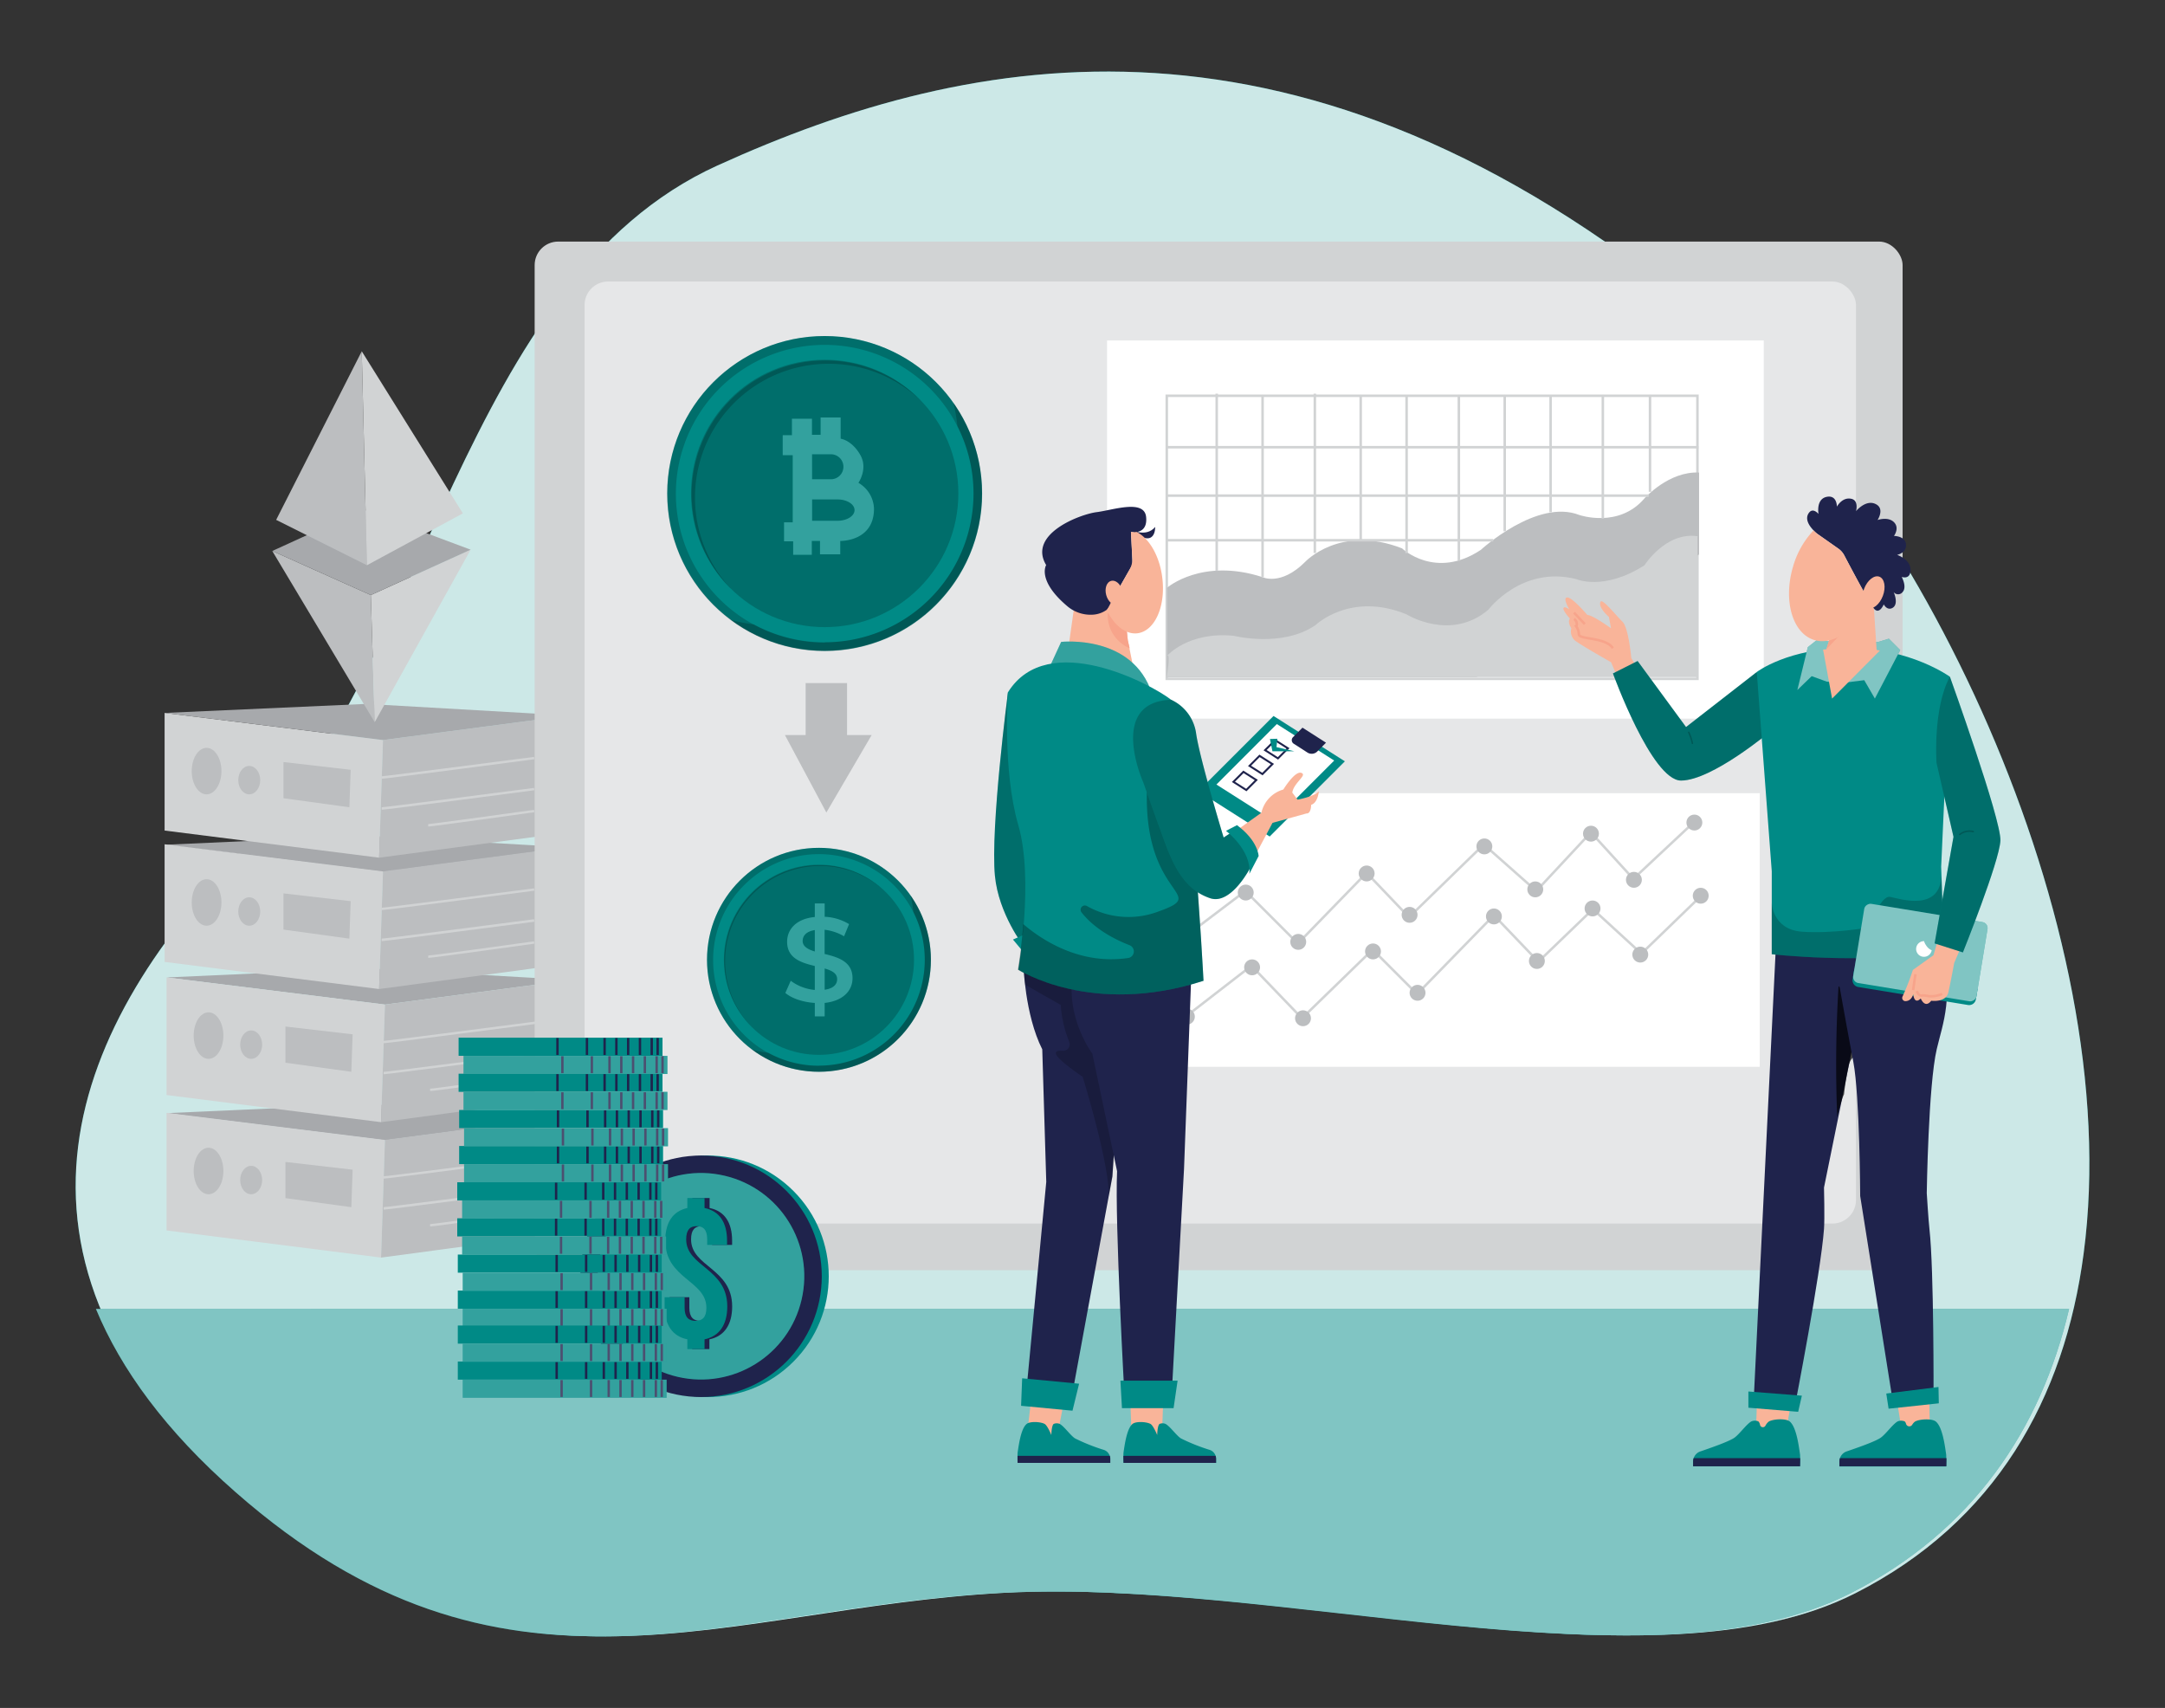  <!DOCTYPE svg PUBLIC "-//W3C//DTD SVG 1.1//EN" "http://www.w3.org/Graphics/SVG/1.1/DTD/svg11.dtd">
<svg id="f4b56c6e-2273-4b8b-8e2b-711316e198d9" data-name="Layer 1" xmlns="http://www.w3.org/2000/svg" xmlns:xlink="http://www.w3.org/1999/xlink" width="865.76" height="682.89" viewBox="0 0 865.76 682.89">
<rect x="0" y="0" width="865.76" height="682.89" fill="#333333" stroke="none"/>
<defs>
<clipPath id="aa405b0b-98b9-43c9-aaf0-0d6ccf7eacbf">
<polygon id="b7cbf6c3-5164-4d5d-9768-c5e688a5e0a3" data-name="SVGID" points="730.48 272.53 724.47 270.35 718.74 275.89 722.93 258.74 728 254.76 730.58 256.39 742.1 255.96 751.06 256.68 755.33 255.37 759.88 259.92 749.74 279.3 745.49 271.96 736.11 273.13 730.48 272.53" fill="none"/>
</clipPath>
<clipPath id="af7b96c0-cae8-46e5-92bf-6561eb7e9637">
<rect id="a6984d32-ff81-4325-9cac-db3020ebd146" data-name="SVGID" x="751.88" y="355.89" width="32.09" height="49.95" rx="2.43" transform="translate(267.73 1076.97) rotate(-80.68)" fill="none"/>
</clipPath>
<style xmlns="http://www.w3.org/1999/xhtml">*, ::after, ::before { box-sizing: border-box; }
img, svg { vertical-align: middle; }
</style>
<style xmlns="http://www.w3.org/1999/xhtml">*, body, html { -webkit-font-smoothing: antialiased; }
img, svg { max-width: 100%; }
</style>
</defs>
<g id="ed5c380c-7f34-4d1a-a075-23f41ba4d9b6" data-name="freepik--background-simple--inject-1">
<path d="M833.22,501.23c17.43-131-67.13-305-154.65-376.84C520.45-5.36,389.08,19.73,286.89,66.18S170.21,267.83,99.65,338-11,502.62,96,596.61s193.49,46.23,305.31,40.26,260.31,41,340.59.17C798,608.56,825.58,559.17,833.22,501.23Z" fill="#008a86" data-primary="true"/>
<path d="M833.22,501.23c17.43-131-67.13-305-154.65-376.84C520.45-5.36,389.08,19.73,286.89,66.18S170.21,267.83,99.65,338-11,502.62,96,596.61s193.49,46.23,305.31,40.26,260.31,41,340.59.17C798,608.56,825.58,559.17,833.22,501.23Z" fill="#fff" opacity="0.8" style="isolation:isolate"/>
</g>
<g id="ebbdab79-ed8c-434f-a496-ff92320c3e83" data-name="freepik--Floor--inject-1">
<path d="M38.36,523.35c10,24.14,27.87,48.72,55.81,73.23,107.05,94,193.48,46.22,305.31,40.25s260.31,41,340.58.17c48.77-24.78,76-65.44,87.35-113.69Z" fill="#008a86" data-primary="true"/>
<path d="M38.36,523.35c10,24.14,27.87,48.72,55.81,73.23,107.05,94,193.48,46.22,305.31,40.25s260.31,41,340.58.17c48.77-24.78,76-65.44,87.35-113.69Z" fill="#fff" opacity="0.5" style="isolation:isolate"/>
</g>
<polygon points="227.56 338.8 146.43 334.15 65.82 337.76 153.15 348.62 227.56 338.8" fill="#a7a9ac"/>
<polygon points="228.34 391.84 147.21 387.19 66.6 390.81 153.93 401.66 228.34 391.84" fill="#a7a9ac"/>
<polygon points="228.34 446.1 147.21 441.45 66.6 445.07 153.93 455.92 228.34 446.1" fill="#a7a9ac"/>
<polygon points="65.82 285.05 65.82 332.08 151.6 342.93 153.15 295.9 65.82 285.05" fill="#d1d3d4"/>
<polygon points="153.15 295.9 227.56 286.09 224.98 333.11 151.6 342.93 153.15 295.9" fill="#bcbec0"/>
<polygon points="227.56 286.09 146.43 281.44 65.82 285.05 153.15 295.9 227.56 286.09" fill="#a7a9ac"/>
<ellipse cx="82.61" cy="308.31" rx="5.94" ry="9.3" fill="#bcbec0"/>
<ellipse cx="99.67" cy="311.92" rx="4.39" ry="5.68" fill="#bcbec0"/>
<polygon points="113.36 304.69 113.36 319.16 139.71 322.77 140.23 307.79 113.36 304.69" fill="#bcbec0"/>
<path d="M152.63,311.37v-1c1.21,0,40.38-5.07,60.92-7.74l.12.94C211.24,303.93,154.2,311.37,152.63,311.37Z" fill="#d1d3d4"/>
<path d="M152.63,323.77v-1c1.21,0,40.38-5.06,60.92-7.74l.12.94C211.24,316.33,154.2,323.77,152.63,323.77Z" fill="#d1d3d4"/>
<path d="M171.24,330.48v-1c1.19,0,28.19-3.71,42.3-5.68l.13.95C212,325,172.8,330.48,171.24,330.48Z" fill="#d1d3d4"/>
<polygon points="65.82 337.57 65.82 384.6 151.6 395.45 153.15 348.43 65.82 337.57" fill="#d1d3d4"/>
<polygon points="153.15 348.43 227.56 338.61 224.98 385.63 151.6 395.45 153.15 348.43" fill="#bcbec0"/>
<ellipse cx="82.61" cy="360.83" rx="5.94" ry="9.3" fill="#bcbec0"/>
<ellipse cx="99.67" cy="364.45" rx="4.39" ry="5.68" fill="#bcbec0"/>
<polygon points="113.36 357.21 113.36 371.68 139.71 375.3 140.23 360.31 113.36 357.21" fill="#bcbec0"/>
<path d="M152.63,363.89v-.95c1.21,0,40.38-5.07,60.92-7.75l.12.94C211.24,356.45,154.2,363.89,152.63,363.89Z" fill="#d1d3d4"/>
<path d="M152.63,376.29v-1c1.21,0,40.38-5.07,60.92-7.75l.12,1C211.24,368.85,154.2,376.29,152.63,376.29Z" fill="#d1d3d4"/>
<path d="M171.24,383v-.95c1.19,0,28.19-3.72,42.3-5.68l.13.94C212,377.55,172.8,383,171.24,383Z" fill="#d1d3d4"/>
<polygon points="66.6 390.81 66.6 437.83 152.38 448.68 153.93 401.66 66.6 390.81" fill="#d1d3d4"/>
<polygon points="153.93 401.66 228.34 391.84 225.75 438.87 152.38 448.68 153.93 401.66" fill="#bcbec0"/>
<ellipse cx="83.39" cy="414.06" rx="5.94" ry="9.3" fill="#bcbec0"/>
<ellipse cx="100.44" cy="417.68" rx="4.39" ry="5.68" fill="#bcbec0"/>
<polygon points="114.14 410.44 114.14 424.91 140.49 428.53 141.01 413.55 114.14 410.44" fill="#bcbec0"/>
<path d="M153.41,417.12v-.95c1.21,0,40.37-5.07,60.91-7.75l.12.95C212,409.68,155,417.12,153.41,417.12Z" fill="#d1d3d4"/>
<path d="M153.41,429.52v-.95c1.21,0,40.37-5.07,60.91-7.75l.12.95C212,422.08,155,429.52,153.41,429.52Z" fill="#d1d3d4"/>
<path d="M172,436.24v-.95c1.2,0,28.2-3.72,42.31-5.68l.13.94C212.78,430.78,173.58,436.24,172,436.24Z" fill="#d1d3d4"/>
<polygon points="66.6 444.95 66.6 491.97 152.38 502.82 153.93 455.8 66.6 444.95" fill="#d1d3d4"/>
<polygon points="153.93 455.8 228.34 445.98 225.75 493 152.38 502.82 153.93 455.8" fill="#bcbec0"/>
<ellipse cx="83.39" cy="468.2" rx="5.94" ry="9.3" fill="#bcbec0"/>
<ellipse cx="100.44" cy="471.82" rx="4.39" ry="5.68" fill="#bcbec0"/>
<polygon points="114.14 464.58 114.14 479.05 140.49 482.67 141.01 467.68 114.14 464.58" fill="#bcbec0"/>
<path d="M153.41,471.26v-.95c1.21,0,40.37-5.07,60.91-7.75l.12.95C212,463.82,155,471.26,153.41,471.26Z" fill="#d1d3d4"/>
<path d="M153.41,483.66v-1c1.21,0,40.37-5.07,60.91-7.75l.12,1C212,476.22,155,483.66,153.41,483.66Z" fill="#d1d3d4"/>
<path d="M172,490.38v-.95c1.2,0,28.2-3.72,42.31-5.68l.13.94C212.78,484.92,173.58,490.38,172,490.38Z" fill="#d1d3d4"/>
<polygon points="108.88 220.3 148.28 237.93 149.84 288.75 108.88 220.3" fill="#bcbec0"/>
<polygon points="188.21 219.78 148.28 237.93 149.84 288.75 188.21 219.78" fill="#d1d3d4"/>
<polygon points="188.21 219.78 145.17 203.71 108.88 220.3 148.28 237.93 188.21 219.78" fill="#a7a9ac"/>
<polygon points="110.43 207.86 146.73 226 144.66 140.45 110.43 207.86" fill="#bcbec0"/>
<polygon points="185.1 205.26 146.73 226 144.66 140.45 185.1 205.26" fill="#d1d3d4"/>
<rect x="213.8" y="96.59" width="547.03" height="411.27" rx="9.41" fill="#d1d3d4"/>
<rect x="233.76" y="112.56" width="508.43" height="376.66" rx="9.41" fill="#e6e7e8"/>
<rect x="442.7" y="136.13" width="262.61" height="151.2" fill="#fff"/>
<rect x="441.09" y="317.14" width="262.61" height="109.4" fill="#fff"/>
<rect x="466.58" y="158.24" width="212.21" height="113.18" fill="none" stroke="#d1d3d4" stroke-miterlimit="10"/>
<path d="M466.69,261.7V235s13.94-12.12,38.18-4.24c0,0,7.27,3.64,17-6.06,0,0,13.94-15.15,38.79-5.45,0,0,13.33,12.72,31.51.6,0,0,22.42-20.6,39.39-13.94,0,0,15.76,5.46,26.06-6.66,0,0,9.7-10.91,21.82-10.31V221.7l-89.09,49.09H466.58Z" fill="#bcbec0"/>
<line x1="466.67" y1="178.81" x2="679.19" y2="178.81" fill="none" stroke="#d1d3d4" stroke-miterlimit="10"/>
<line x1="466.67" y1="198.17" x2="659.31" y2="198.17" fill="none" stroke="#d1d3d4" stroke-miterlimit="10"/>
<line x1="466.67" y1="216.01" x2="597.14" y2="216.01" fill="none" stroke="#d1d3d4" stroke-miterlimit="10"/>
<line x1="486.55" y1="157.4" x2="486.55" y2="228.24" fill="none" stroke="#d1d3d4" stroke-miterlimit="10"/>
<line x1="504.89" y1="157.91" x2="504.89" y2="230.79" fill="none" stroke="#d1d3d4" stroke-miterlimit="10"/>
<line x1="525.79" y1="157.4" x2="525.79" y2="221.11" fill="none" stroke="#d1d3d4" stroke-miterlimit="10"/>
<line x1="544.13" y1="157.91" x2="544.13" y2="216.01" fill="none" stroke="#d1d3d4" stroke-miterlimit="10"/>
<line x1="562.48" y1="158.31" x2="562.48" y2="221.11" fill="none" stroke="#d1d3d4" stroke-miterlimit="10"/>
<line x1="583.38" y1="157.91" x2="583.38" y2="224.16" fill="none" stroke="#d1d3d4" stroke-miterlimit="10"/>
<line x1="601.72" y1="157.91" x2="601.72" y2="212.44" fill="none" stroke="#d1d3d4" stroke-miterlimit="10"/>
<line x1="620.07" y1="158.31" x2="620.07" y2="204.8" fill="none" stroke="#d1d3d4" stroke-miterlimit="10"/>
<line x1="640.96" y1="157.91" x2="640.96" y2="207.35" fill="none" stroke="#d1d3d4" stroke-miterlimit="10"/>
<line x1="659.82" y1="157.91" x2="659.82" y2="196.64" fill="none" stroke="#d1d3d4" stroke-miterlimit="10"/>
<polyline points="475.38 405.53 500.43 386.14 520.63 407.15 548.91 379.67 566.68 397.45 597.39 365.94 615.17 384.52 636.99 363.51 656.38 381.29 681.43 357.05" fill="none" stroke="#d1d3d4" stroke-miterlimit="10"/>
<polyline points="471.34 376.44 498 356.24 519.01 377.25 546.48 348.97 563.45 366.74 593.35 337.65 614.36 356.24 636.18 332.81 653.15 351.39 678.2 327.96" fill="none" stroke="#d1d3d4" stroke-miterlimit="10"/>
<circle cx="474.62" cy="406.49" r="3.18" fill="#bcbec0"/>
<circle cx="500.7" cy="386.77" r="3.18" fill="#bcbec0"/>
<circle cx="521.06" cy="407.13" r="3.18" fill="#bcbec0"/>
<circle cx="549.05" cy="380.41" r="3.18" fill="#bcbec0"/>
<circle cx="566.86" cy="396.95" r="3.18" fill="#bcbec0"/>
<circle cx="597.4" cy="366.42" r="3.18" fill="#bcbec0"/>
<circle cx="614.58" cy="384.23" r="3.18" fill="#bcbec0"/>
<circle cx="636.84" cy="363.23" r="3.18" fill="#bcbec0"/>
<circle cx="655.93" cy="381.68" r="3.18" fill="#bcbec0"/>
<circle cx="680.1" cy="358.14" r="3.18" fill="#bcbec0"/>
<path d="M466.69,262.21s8.48-9.8,26.67-8c0,0,19.39,4.9,32.72-4.29,0,0,13.94-13.48,36.36-4.29,0,0,17.58,11,32.73-1.84,0,0,13.33-17.76,35.15-12.25,0,0,10.91,4.9,27.27-5.51,0,0,8.49-13.48,21.21-11.64v56.36H466.58S468.2,260.68,466.69,262.21Z" fill="#d1d3d4"/>
<circle cx="472.07" cy="375.96" r="3.18" fill="#bcbec0"/>
<circle cx="498.16" cy="356.87" r="3.18" fill="#bcbec0"/>
<circle cx="519.15" cy="376.59" r="3.18" fill="#bcbec0"/>
<circle cx="546.51" cy="349.24" r="3.18" fill="#bcbec0"/>
<circle cx="563.68" cy="365.78" r="3.18" fill="#bcbec0"/>
<circle cx="593.58" cy="338.42" r="3.18" fill="#bcbec0"/>
<circle cx="613.94" cy="355.6" r="3.18" fill="#bcbec0"/>
<circle cx="636.21" cy="333.33" r="3.18" fill="#bcbec0"/>
<circle cx="653.38" cy="351.78" r="3.18" fill="#bcbec0"/>
<circle cx="677.56" cy="328.88" r="3.18" fill="#bcbec0"/>
<circle cx="327.49" cy="383.75" r="44.76" fill="#008a86" data-primary="true"/>
<circle cx="327.49" cy="383.74" r="38.02" opacity="0.2" style="isolation:isolate"/>
<path d="M354.87,357.36a38,38,0,0,0-53.76,53.79,38,38,0,0,1,53.14-54.39l.62.62Z" opacity="0.2" style="isolation:isolate"/>
<path d="M327.52,339a44.78,44.78,0,1,0,44.76,44.79v0A44.78,44.78,0,0,0,327.52,339Zm0,87.17a42.33,42.33,0,1,1,42.31-42.34h0a42.33,42.33,0,0,1-42.31,42.26Z" opacity="0.2" style="isolation:isolate"/>
<path d="M364.1,358a50.08,50.08,0,0,1,1.14,6.64A42.33,42.33,0,0,1,307.37,421a51.94,51.94,0,0,1-6.55-1.29A44.77,44.77,0,0,0,364.1,358Z" opacity="0.2" style="isolation:isolate"/>
<path d="M329.77,401v5.38h-3.94V401c-4.7-.29-9.27-1.82-11.77-4l2.15-4.85a18.83,18.83,0,0,0,9.62,3.66v-9.58c-5.33-1.3-11.07-3-11.07-9.68,0-4.9,3.56-9.18,11.07-9.9v-5.43h3.94v5.34a20.54,20.54,0,0,1,9.76,2.93l-2,4.86a19.88,19.88,0,0,0-7.78-2.61v9.69c5.33,1.29,11.16,3,11.16,9.68C340.93,395.93,337.31,400.19,329.77,401Zm-3.94-20.56v-8.57c-3.42.54-4.86,2.27-4.86,4.39s2.08,3.36,4.86,4.18Zm8.94,11.07c0-2.36-2.12-3.46-5-4.28v8.51c3.5-.51,5-2.14,5-4.21Z" fill="#008a86" data-primary="true"/>
<g opacity="0.2">
<path d="M329.77,401v5.38h-3.94V401c-4.7-.29-9.27-1.82-11.77-4l2.15-4.85a18.83,18.83,0,0,0,9.62,3.66v-9.58c-5.33-1.3-11.07-3-11.07-9.68,0-4.9,3.56-9.18,11.07-9.9v-5.43h3.94v5.34a20.54,20.54,0,0,1,9.76,2.93l-2,4.86a19.88,19.88,0,0,0-7.78-2.61v9.69c5.33,1.29,11.16,3,11.16,9.68C340.93,395.93,337.31,400.19,329.77,401Zm-3.94-20.56v-8.57c-3.42.54-4.86,2.27-4.86,4.39s2.08,3.36,4.86,4.18Zm8.94,11.07c0-2.36-2.12-3.46-5-4.28v8.51c3.5-.51,5-2.14,5-4.21Z" fill="#fff"/>
</g>
<circle cx="329.78" cy="197.3" r="62.94" fill="#008a86" data-primary="true"/>
<circle cx="329.78" cy="197.29" r="53.46" opacity="0.2" style="isolation:isolate"/>
<path d="M368.28,160.2a53.48,53.48,0,0,0-75.6,75.62,53.46,53.46,0,1,1,74.73-76.47q.45.42.87.87Z" opacity="0.2" style="isolation:isolate"/>
<path d="M329.82,134.36a63,63,0,1,0,62.94,63v0A63,63,0,0,0,329.82,134.36Zm0,122.57a59.52,59.52,0,1,1,59.5-59.53v0a59.52,59.52,0,0,1-59.5,59.41Z" opacity="0.2" style="isolation:isolate"/>
<path d="M381.26,161.05a70.66,70.66,0,0,1,1.6,9.34,59.52,59.52,0,0,1-81.37,79.28,72.19,72.19,0,0,1-9.22-1.8,63,63,0,0,0,89-86.82Z" opacity="0.2" style="isolation:isolate"/>
<path d="M343.26,193.05s4-5.71.69-11.25c0,0-2.77-5.36-7.79-6.4v-8.48h-8v6.92h-3.47v-6.41h-8V174H313v8h4v26.84h-3.46v7.61h3.64v5.37h7.44v-5.54h3.29v5.36H336v-5.36s13.32.34,13.5-12.64A12.36,12.36,0,0,0,343.26,193.05Zm-18.53-11.42h7.55a5,5,0,0,1,0,10h-7.54Zm17,22.26c.06,2.38-3,4.33-6.78,4.33h-10.2v-8.53h10.2c3.7,0,6.72,1.87,6.78,4.2Z" fill="#008a86" data-primary="true"/>
<path d="M343.26,193.05s4-5.71.69-11.25c0,0-2.77-5.36-7.79-6.4v-8.48h-8v6.92h-3.47v-6.41h-8V174H313v8h4v26.84h-3.46v7.61h3.64v5.37h7.44v-5.54h3.29v5.36H336v-5.36s13.32.34,13.5-12.64A12.36,12.36,0,0,0,343.26,193.05Zm-18.53-11.42h7.55a5,5,0,0,1,0,10h-7.54Zm17,22.26c.06,2.38-3,4.33-6.78,4.33h-10.2v-8.53h10.2c3.7,0,6.72,1.87,6.78,4.2Z" fill="#fff" opacity="0.2"/>
<polygon points="322.17 293.89 322.17 273.12 338.73 273.12 338.73 293.89 348.57 293.89 330.45 324.88 313.88 293.89 322.17 293.89" fill="#bcbec0"/>
<polygon points="702.92 550.73 702.15 573.37 713.87 573.93 718.13 550.73 702.92 550.73" fill="#f9b499"/>
<path d="M680,580.31c4-1.37,10.78-3.71,13.34-5.31,2.06-1.29,4.93-5.49,7-6.67a3.57,3.57,0,0,1,2.83,0,2.65,2.65,0,0,1,.65,1.37A1.16,1.16,0,0,0,706,570a4.87,4.87,0,0,1,1.37-1.65c1.81-1,6.71-1.3,8.32,0,2.66,2.18,3.62,9.7,4.11,13.09.13.74,0,4.85,0,4.85H677.05v-1.88A4.29,4.29,0,0,1,680,580.31Z" fill="#008a86" data-primary="true"/>
<path d="M719.82,586.28H677.05V584.4a3.85,3.85,0,0,1,.23-1.38h42.6C719.88,584.47,719.82,586.28,719.82,586.28Z" fill="#1f234c" data-secondary="true"/>
<path d="M710.31,375.24l-9,184.11,16.46,2.74s10.37-53.28,11.63-70.73c.31-4.12,0-16.54,0-16.54l11.65-57.33s7.67-7.08,8.56-40.78Z" fill="#1f234c" data-secondary="true"/>
<path d="M734.68,446.5c.63-2.67,1.37-5.29,2.26-7.89a11.33,11.33,0,0,1,.47-1.06A102.86,102.86,0,0,1,739.29,426a6.4,6.4,0,0,1,2.18-3.65,5.3,5.3,0,0,1,3.47-3,70.87,70.87,0,0,0-2.3-10.47c-1-3.59-2.75-7-3.26-10.75-.13-1-.68-2-.5-2.07a33.64,33.64,0,0,1-3.46-1.57l-.21-.16A519.14,519.14,0,0,0,734.68,446.5Z" opacity="0.7" style="isolation:isolate"/>
<polygon points="699.16 562.85 719.07 564.48 720.55 558.03 699.16 556.36 699.16 562.85" fill="#008a86" data-primary="true"/>
<polygon points="756.64 547.95 760.88 574.41 771.72 573.56 771.36 546.46 756.64 547.95" fill="#f9b499"/>
<path d="M738.49,580.31c4-1.37,10.8-3.71,13.35-5.31,2.06-1.29,4.94-5.49,7-6.67a3.59,3.59,0,0,1,2.84,0,2.1,2.1,0,0,1,.51.92,1.36,1.36,0,0,0,1.69,1,1.34,1.34,0,0,0,.83-.66,4.23,4.23,0,0,1,1.1-1.21c1.81-1,6.71-1.3,8.31,0,2.67,2.18,3.63,9.7,4.12,13.09.11.74,0,4.86,0,4.86H735.56V584.4A4.29,4.29,0,0,1,738.49,580.31Z" fill="#008a86" data-primary="true"/>
<path d="M778.33,586.28H735.56V584.4a4.07,4.07,0,0,1,.22-1.38h42.59C778.37,584.47,778.33,586.28,778.33,586.28Z" fill="#1f234c" data-secondary="true"/>
<path d="M733.22,380.8s4.12,23.83,7.91,43.81c2.58,13.56,2.74,53.6,2.74,53.6L757,560.9l16.2-2.18s.2-50.9-1.63-67.23c-.41-3.63-1.08-14.43-1.08-14.43s.62-43.19,4-57.62c2.39-10.29,7.13-21.1,1.37-42.18Z" fill="#1f234c" data-secondary="true"/>
<polygon points="754.3 557.18 755.23 563.24 775.31 561.09 775.18 554.56 754.3 557.18" fill="#008a86" data-primary="true"/>
<path d="M656.77,270.57l-4.43-7.45s-1.07-12.17-3.54-14.55-8-9.35-8.74-8c-1.24,2.19,3.33,6.1,3.33,6.1l.84,4.53s-7.39-5.32-9.48-5.32c0,0-5.9-7-8-7s.85,4.83.85,4.83-2-1.52-2.38-.57,2.57,4.18,2.57,4.18-1.14,1.23.57,3.88a4.84,4.84,0,0,0,1.38,4.84c2.27,1.82,14.51,8.74,14.51,8.74l4.12,9.69Z" fill="#f9b499"/>
<path d="M629.43,247.53s1.62.66.94,3a5.78,5.78,0,0,1,1,3.13c.16,2.09,10.72,1.06,13.58,5.49" fill="none" stroke="#f7a48b" stroke-miterlimit="10"/>
<line x1="629.43" y1="244.97" x2="633.74" y2="249.52" fill="none" stroke="#f7a48b" stroke-miterlimit="10"/>
<path d="M702.51,268.69l-28.28,22-19.37-26.4L645,269.26s15.5,42.83,27.23,42.83c12.47,0,36.18-20,36.18-20S709.9,288.24,702.51,268.69Z" fill="#008a86" data-primary="true"/>
<path d="M702.51,268.69l-28.28,22-19.37-26.4L645,269.26s15.5,42.83,27.23,42.83c12.47,0,36.18-20,36.18-20S709.9,288.24,702.51,268.69Z" opacity="0.2" style="isolation:isolate"/>
<g opacity="0.2" style="isolation:isolate">
<path d="M676.77,297.51a.28.28,0,0,1-.28-.23,19.77,19.77,0,0,0-1.45-4.34.29.29,0,0,1,.14-.39.3.3,0,0,1,.39.14,20.24,20.24,0,0,1,1.49,4.47.3.3,0,0,1-.23.35Z"/>
</g>
<path d="M702.51,268.69l6,79.72v33.11s34.7,4.12,68.92-.87l-1.18-34.1,3.47-76s-15.88-11.49-40.27-11.49S702.51,268.69,702.51,268.69Z" fill="#008a86" data-primary="true"/>
<path d="M777.45,380.65l-1.09-30.56c-.59,14.72-16.84,9.2-20.51,8.51-3.94-.74-8.47,12.24-8.47,12.24s-15.09,2.59-26.9,1.67-12-11.7-12-11.7v20.71S743.23,385.69,777.45,380.65Z" opacity="0.2" style="isolation:isolate"/>
<polygon points="730.48 272.53 724.47 270.35 718.74 275.89 722.93 258.74 728 254.76 730.58 256.39 742.1 255.96 751.06 256.68 755.33 255.37 759.88 259.92 749.74 279.3 745.49 271.96 736.11 273.13 730.48 272.53" fill="#008a86" data-primary="true"/>
<g clip-path="url(#aa405b0b-98b9-43c9-aaf0-0d6ccf7eacbf)">
<polygon points="730.48 272.53 724.47 270.35 718.74 275.89 722.93 258.74 728 254.76 730.58 256.39 742.1 255.96 751.06 256.68 755.33 255.37 759.88 259.92 749.74 279.3 745.49 271.96 736.11 273.13 730.48 272.53" fill="#fff" opacity="0.5" style="isolation:isolate"/>
</g>
<path d="M750.44,259.86l-1.37-21-13.25,2.35-2.75,9.85-2.74,8.53-1.3.14,3.6,19.59,19.13-19.21Z" fill="#f9b499"/>
<path d="M741.52,387.3l-.7,4.24a2.75,2.75,0,0,0,2.21,3.08l44,7.22a2.75,2.75,0,0,0,3.09-2.21l.68-4.24Z" fill="#008a86" data-primary="true"/>
<rect x="751.88" y="355.89" width="32.09" height="49.95" rx="2.43" transform="translate(267.73 1076.97) rotate(-80.68)" fill="#008a86" data-primary="true"/>
<g clip-path="url(#af7b96c0-cae8-46e5-92bf-6561eb7e9637)">
<rect x="751.88" y="355.89" width="32.09" height="49.95" rx="2.43" transform="translate(267.73 1076.97) rotate(-80.68)" fill="#fff" opacity="0.5" style="isolation:isolate"/>
</g>
<path d="M775.6,373.69l-2.43,8.23-8.23,5.89a97.49,97.49,0,0,1-4.11,10.57,1.28,1.28,0,0,0,.51,1.75,1.21,1.21,0,0,0,.56.16c1.13,0,2.47-.53,3.19-2.74,0,0,.32,4.33,3,1.68,0,0,1.64,4.2,4.19.9,0,0,5.91.87,6.86-3.39S781.47,385,781.47,385l3.76-8.82Z" fill="#f9b499"/>
<line x1="765.04" y1="395.86" x2="765.97" y2="389.51" fill="none" stroke="#f7a48b" stroke-miterlimit="10"/>
<path d="M766.51,396.27s.64,2.1,2.09,1.76,3.53,1.27,8.06-.63" fill="none" stroke="#f7a48b" stroke-miterlimit="10"/>
<path d="M779.74,270.57s20.58,57.18,20.2,65.53-15,44.7-15,44.7l-11.31-3.6,7.55-42.62L774.39,305S772.86,283.24,779.74,270.57Z" fill="#008a86" data-primary="true"/>
<path d="M779.74,270.57s20.58,57.18,20.2,65.53-15,44.7-15,44.7l-11.31-3.6,7.55-42.62L774.39,305S772.86,283.24,779.74,270.57Z" opacity="0.2" style="isolation:isolate"/>
<g opacity="0.2" style="isolation:isolate">
<path d="M783.7,333.92a.32.32,0,0,1-.24-.11.3.3,0,0,1,.06-.41,6.65,6.65,0,0,1,5.65-1.19.29.29,0,0,1-.14.57,6.08,6.08,0,0,0-5.16,1.08A.27.27,0,0,1,783.7,333.92Z"/>
</g>
<path d="M770.32,378.11a5.71,5.71,0,0,1-.91-1.81,3.13,3.13,0,1,0,3.05,3.63h0A4.68,4.68,0,0,1,770.32,378.11Z" fill="#fff"/>
<polygon points="730.33 259.63 732.42 252.88 744.2 244.99 730.33 259.63" fill="#f7a48b"/>
<path d="M764,227.81c0,4.19-3.54,2.85-3.54,2.85s2.23,4,.38,6.05a2.25,2.25,0,0,1-3.13.47,2.33,2.33,0,0,1-.47-.47s2.32,5-.61,6.43c-2.1,1-3.34-1.49-3.34-1.49s-1.77,4.3-3.91,1.67a34.5,34.5,0,0,1-2.06-3.23c-3-5.16-8-14.54-9.9-18.19a7.12,7.12,0,0,0-2.2-2.49l-8.52-6a14.84,14.84,0,0,1-1.49-1.36c-1.64-1.69-3.76-4.66-1.71-7.17,1.62-1.95,3.7.61,3.7.61s-1.11-6,3.35-6.85c4.11-.77,4,3.94,4,3.94s2.12-4,5.84-3.13c3,.71,1.82,4.91,1.82,4.91s4-4.91,8-2.75c3.53,1.85.62,6.3.62,6.3s4.2-1.48,6.55.88,0,5.49,0,5.49,4.62,0,4.82,3.45-3.58,4.12-3.58,4.12S764,223.61,764,227.81Z" fill="#1f234c" data-secondary="true"/>
<path d="M747.31,240.09c-4.72,11.25-13.87,18.16-21.73,15.83-8.77-2.6-12.6-15.75-8.56-29.37a35.07,35.07,0,0,1,8.18-14.47,14.84,14.84,0,0,0,1.49,1.36l8.22,5.76a8.61,8.61,0,0,1,2.67,3C739.61,226.08,744.39,235.08,747.31,240.09Z" fill="#f9b499"/>
<ellipse cx="749.2" cy="236.86" rx="6.7" ry="4.01" transform="translate(262.79 853.96) rotate(-69.3)" fill="#f9b499"/>
<polygon points="451 256.04 453.5 268.35 425.76 269.51 430.58 235.41 449.26 237.58 451 256.04" fill="#f9b499"/>
<path d="M451.79,211.59s6.44,3.6,10.15-.9C461.94,210.69,462.35,220.29,451.79,211.59Z" fill="#1f234c" data-secondary="true"/>
<polygon points="414.87 537.9 410.86 572.37 422.78 574.21 429.36 540.13 414.87 537.9" fill="#f9b499"/>
<path d="M409.26,385.56s.48,20,7.53,34l1.6,53L410.26,558l18.09,1.73,16.47-89.34,5.48-80.94Z" fill="#1f234c" data-secondary="true"/>
<path d="M447.75,428.38l-1.51-9.51L439.38,389l-1.26-.64-28.81-2.75a67.55,67.55,0,0,0,.65,8.12l14.22,8.07a47.64,47.64,0,0,0,3.39,14.75,2.59,2.59,0,0,1-1.4,3.39,2.62,2.62,0,0,1-1.21.19c-1.46-.11-2.74,0-2.74,1,0,2.22,10.73,9.4,10.73,9.4s10.82,35,10.44,47.9l1.47-7.95Z" opacity="0.2" style="isolation:isolate"/>
<polygon points="451.25 540.16 452.55 574.84 464.61 574.84 465.9 540.16 451.25 540.16" fill="#f9b499"/>
<path d="M483.82,579.73a76.11,76.11,0,0,1-11.58-4.61c-1.78-1.12-4.28-4.75-6.12-5.78a3,3,0,0,0-2.44,0c-.88.71-.92,4.43-.92,4.43s-1.55-3.79-2.68-4.43c-1.56-.88-5.81-1.14-7.2,0-2.3,1.88-3.14,8.41-3.59,11.35-.11.64,0,4.21,0,4.21h37v-1.64A3.73,3.73,0,0,0,483.82,579.73Z" fill="#008a86" data-primary="true"/>
<path d="M476.48,387.21l-3,80.13-5,91.49H449.71s-3.95-70.23-3-90.54l-9.89-47s-10.39-13.86-7.92-30.66Z" fill="#1f234c" data-secondary="true"/>
<polygon points="448.04 552.03 448.66 563.03 469.3 563.03 470.91 552.03 448.04 552.03" fill="#008a86" data-primary="true"/>
<polygon points="408.75 551.08 408.32 562.08 428.88 564.04 431.52 553.25 408.75 551.08" fill="#008a86" data-primary="true"/>
<polygon points="507.73 334.46 479.21 316.32 509.27 286.27 537.8 304.4 507.73 334.46" fill="#008a86" data-primary="true"/>
<polygon points="509.36 328.26 486.43 313.68 510.6 289.5 533.53 304.09 509.36 328.26" fill="#fff"/>
<path d="M511.09,303.72,505.27,300l4.57-4.55,5.82,3.69Zm-4.58-3.84,4.47,2.85,3.44-3.44L510,296.45Z" fill="#1f234c" data-secondary="true"/>
<path d="M504.88,310l-5.82-3.71,4.56-4.57,5.83,3.71Zm-4.59-3.85,4.48,2.85,3.44-3.44-4.49-2.85Z" fill="#1f234c" data-secondary="true"/>
<path d="M498.44,316.38l-5.83-3.71,4.57-4.57,5.82,3.71Zm-4.59-3.84,4.48,2.85,3.43-3.44-4.47-2.85Z" fill="#1f234c" data-secondary="true"/>
<path d="M520.85,290.94l-3.79,3.8a1.69,1.69,0,0,0,0,2.39,1.09,1.09,0,0,0,.29.23l5.48,3.53a3.17,3.17,0,0,0,3.93-.42l3.5-3.52Z" fill="#1f234c" data-secondary="true"/>
<path d="M419.35,267.53l5-10.88s28.68-3.21,36.34,20.77Z" fill="#008a86" data-primary="true"/>
<path d="M419.35,267.53l5-10.88s28.68-3.21,36.34,20.77Z" fill="#fff" opacity="0.2" style="isolation:isolate"/>
<path d="M403.07,276.8S396,331,397.87,350.25c1.48,15.2,11.5,28.07,11.5,28.07l14.84-5.82-7.55-22.25s2.35-40.06,4.57-49.39Z" fill="#008a86" data-primary="true"/>
<path d="M403.07,276.8S396,331,397.87,350.25c1.48,15.2,11.5,28.07,11.5,28.07l14.84-5.82-7.55-22.25s2.35-40.06,4.57-49.39Z" opacity="0.2" style="isolation:isolate"/>
<polygon points="405.07 375.66 409.26 380.67 426.4 373.98 424.18 367.3 405.07 375.66" fill="#008a86" data-primary="true"/>
<path d="M403.07,276.8s-2.24,31.16,4.12,53.05,0,57.85,0,57.85,29.23,18.92,74.08,4.45c0,0-5.56-106.46-13-112.39S419,251.21,403.07,276.8Z" fill="#008a86" data-primary="true"/>
<path d="M481.27,392.15s-1.91-36.49-5-67.94c-6.49-15.75-17.09-36.72-17.66-7.27-.82,42.6,25.4,40.09,4.63,47.51a33.77,33.77,0,0,1-28.65-2.22,1.7,1.7,0,0,0-2.11,2.56c5.21,6.63,13.13,10.76,19.21,13.13a2.66,2.66,0,0,1-.55,5.12c-19.57,2.89-34.9-7.51-41.94-13.56-.82,10.49-2.18,18.22-2.18,18.22S436.42,406.62,481.27,392.15Z" opacity="0.3" style="isolation:isolate"/>
<path d="M468.32,279.78a17.45,17.45,0,0,1,10,13.52c1.48,10.21,11,41.56,11,41.56l3.15-2.05A13.12,13.12,0,0,1,500,346.88S492.32,362,483.9,359.13c-8.66-2.94-13.5-10-17.83-21.6-2.29-6.17-8.91-24.77-8.91-24.77S442.76,280.69,468.32,279.78Z" fill="#008a86" data-primary="true"/>
<path d="M468.32,279.78a17.45,17.45,0,0,1,10,13.52c1.48,10.21,11,41.56,11,41.56l3.15-2.05A13.12,13.12,0,0,1,500,346.88S492.32,362,483.9,359.13c-8.66-2.94-13.5-10-17.83-21.6-2.29-6.17-8.91-24.77-8.91-24.77S442.76,280.69,468.32,279.78Z" opacity="0.2" style="isolation:isolate"/>
<path d="M494.53,332l9.89-7.05a12.51,12.51,0,0,1,8.78-9.28s4.57-7.54,7.17-6.66-3.09,4-3.59,7.9l2.1,2.81s6.86-1.21,8.54-3.43c0,0-.37,4.71-3.09,5.49,0,0,0,3.58-1.85,3.46L508.87,329,501,343.8Z" fill="#f9b499"/>
<path d="M490.27,332.2s10.31,7.79,9.33,17.19l3.71-7.12s-.12-6-8.65-12.35Z" fill="#008a86" data-primary="true"/>
<path d="M449.29,584.9h37v-1.64a4,4,0,0,0-.19-1.18H449.23C449.23,583.33,449.29,584.9,449.29,584.9Z" fill="#1f234c" data-secondary="true"/>
<path d="M441.48,579.73a76.53,76.53,0,0,1-11.58-4.61c-1.78-1.12-4.28-4.75-6.1-5.78a3.09,3.09,0,0,0-2.46,0c-.87.71-.92,4.43-.92,4.43s-1.53-3.79-2.67-4.43c-1.57-.88-5.82-1.14-7.2,0-2.31,1.88-3.15,8.41-3.6,11.35-.11.64,0,4.21,0,4.21h37v-1.64A3.71,3.71,0,0,0,441.48,579.73Z" fill="#008a86" data-primary="true"/>
<path d="M406.92,584.9H444v-1.64a3.7,3.7,0,0,0-.2-1.18h-36.9C406.87,583.33,406.92,584.9,406.92,584.9Z" fill="#1f234c" data-secondary="true"/>
<polygon points="507.84 295.47 508.83 300.38 517.58 300.38 510.46 298.72 510.8 295.38 507.84 295.47" fill="#008a86" data-primary="true"/>
<path d="M450.56,252.42,451,256l.76,3.22a14.82,14.82,0,0,1-7.25-6.73A14.6,14.6,0,0,1,443,245l10.42,2.58Z" fill="#f7a48b"/>
<path d="M454.52,212.72a7.16,7.16,0,0,1-2.24,0l.64,12.91-8.23,14.46-.89,2.23-1.26,1.51a10.54,10.54,0,0,1-5.6,1.94,14.39,14.39,0,0,1-10.26-3.5c-12.12-10.29-8.33-16.34-8.33-16.34-7.47-12.46,13.65-20.34,20.19-21.16s19.11-5.3,19.79,2C458.75,211.21,456.41,212.44,454.52,212.72Z" fill="#1f234c" data-secondary="true"/>
<path d="M454.88,253.2c-4.68.59-9.3-3.13-12.24-9.15l2.05-4,7.09-12.46a7.9,7.9,0,0,0,1-4.3l-.53-10.61a7.16,7.16,0,0,0,2.24,0c5,2.48,9.19,9.51,10.28,18.2C466.25,242.35,461.81,252.32,454.88,253.2Z" fill="#f9b499"/>
<ellipse cx="443.37" cy="237.22" rx="3.35" ry="4.93" transform="matrix(0.97, -0.26, 0.26, 0.97, -46.14, 122.2)" fill="#f9b499"/>
<circle cx="283.13" cy="510.3" r="48.28" transform="translate(-277.91 349.67) rotate(-45)" fill="#008a86" data-primary="true"/>
<circle cx="280.34" cy="510.3" r="48.28" fill="#1f234c" data-secondary="true"/>
<circle cx="280.34" cy="510.29" r="41.29" transform="translate(-280.19 667.77) rotate(-76.91)" fill="#008a86" data-primary="true"/>
<circle cx="280.34" cy="510.29" r="41.29" transform="translate(-280.19 667.77) rotate(-76.91)" fill="#fff" opacity="0.2"/>
<path d="M276.89,483v-4h6.87v4c6,1.22,9,5.81,9,13.07v1.68h-8v-2.22c0-3.81-1.53-5.27-4.2-5.27s-4.21,1.45-4.21,5.27c0,11,16.43,11.54,16.43,26.83,0,7.26-3.13,11.92-9.1,13.15v3.89h-6.87V535.5c-6-1.23-9.09-5.89-9.09-13.15v-3.67h7.94v4.24c0,3.81,1.69,5.2,4.36,5.2s4.36-1.38,4.36-5.2c0-11-16.44-11.54-16.44-26.82C268,488.87,271,484.29,276.89,483Z" fill="#1f234c" data-secondary="true"/>
<path d="M274.86,483v-4h6.88v4c6,1.22,9,5.81,9,13.07v1.68H282.8v-2.22c0-3.81-1.52-5.27-4.2-5.27s-4.2,1.45-4.2,5.27c0,11,16.43,11.54,16.43,26.83,0,7.26-3.13,11.92-9.09,13.15v3.89h-6.88V535.5c-6.05-1.23-9.09-5.89-9.09-13.15v-3.67h8v4.24c0,3.81,1.68,5.2,4.36,5.2s4.35-1.38,4.35-5.2c0-11-16.43-11.54-16.43-26.82C266,488.87,269,484.29,274.86,483Z" fill="#008a86" data-primary="true"/>
<rect x="183.39" y="414.9" width="81.54" height="7.25" fill="#008a86" data-primary="true"/>
<rect x="260.14" y="415.06" width="0.95" height="6.76" fill="#1f234c" data-secondary="true"/>
<rect x="262.51" y="415.06" width="0.95" height="6.76" fill="#1f234c" data-secondary="true"/>
<rect x="255.44" y="415.06" width="0.95" height="6.76" fill="#1f234c" data-secondary="true"/>
<rect x="250.72" y="415.06" width="0.95" height="6.76" fill="#1f234c" data-secondary="true"/>
<rect x="246.01" y="415.06" width="0.95" height="6.76" fill="#1f234c" data-secondary="true"/>
<rect x="241.3" y="415.06" width="0.95" height="6.76" fill="#1f234c" data-secondary="true"/>
<rect x="234.24" y="415.06" width="0.95" height="6.76" fill="#1f234c" data-secondary="true"/>
<rect x="222.45" y="415.06" width="0.95" height="6.76" fill="#1f234c" data-secondary="true"/>
<rect x="183.39" y="429.3" width="81.54" height="7.25" fill="#008a86" data-primary="true"/>
<rect x="260.14" y="429.46" width="0.95" height="6.76" fill="#1f234c" data-secondary="true"/>
<rect x="262.51" y="429.46" width="0.95" height="6.76" fill="#1f234c" data-secondary="true"/>
<rect x="255.44" y="429.46" width="0.95" height="6.76" fill="#1f234c" data-secondary="true"/>
<rect x="250.72" y="429.46" width="0.95" height="6.76" fill="#1f234c" data-secondary="true"/>
<rect x="246.01" y="429.46" width="0.95" height="6.76" fill="#1f234c" data-secondary="true"/>
<rect x="241.3" y="429.46" width="0.95" height="6.76" fill="#1f234c" data-secondary="true"/>
<rect x="234.24" y="429.46" width="0.95" height="6.76" fill="#1f234c" data-secondary="true"/>
<rect x="222.45" y="429.46" width="0.95" height="6.76" fill="#1f234c" data-secondary="true"/>
<rect x="185.36" y="422.17" width="81.54" height="7.25" fill="#008a86" data-primary="true"/>
<rect x="262.11" y="422.33" width="0.95" height="6.76" fill="#1f234c" data-secondary="true"/>
<rect x="264.47" y="422.33" width="0.95" height="6.76" fill="#1f234c" data-secondary="true"/>
<rect x="257.4" y="422.33" width="0.95" height="6.76" fill="#1f234c" data-secondary="true"/>
<rect x="252.69" y="422.33" width="0.95" height="6.76" fill="#1f234c" data-secondary="true"/>
<rect x="247.98" y="422.33" width="0.95" height="6.76" fill="#1f234c" data-secondary="true"/>
<rect x="243.26" y="422.33" width="0.95" height="6.76" fill="#1f234c" data-secondary="true"/>
<rect x="236.2" y="422.33" width="0.95" height="6.76" fill="#1f234c" data-secondary="true"/>
<rect x="224.42" y="422.33" width="0.95" height="6.76" fill="#1f234c" data-secondary="true"/>
<rect x="185.36" y="422.17" width="81.54" height="7.25" fill="#fff" opacity="0.2"/>
<rect x="185.36" y="436.55" width="81.54" height="7.25" fill="#008a86" data-primary="true"/>
<rect x="262.11" y="436.71" width="0.95" height="6.76" fill="#1f234c" data-secondary="true"/>
<rect x="264.47" y="436.71" width="0.95" height="6.76" fill="#1f234c" data-secondary="true"/>
<rect x="257.4" y="436.71" width="0.95" height="6.76" fill="#1f234c" data-secondary="true"/>
<rect x="252.69" y="436.71" width="0.95" height="6.76" fill="#1f234c" data-secondary="true"/>
<rect x="247.98" y="436.71" width="0.95" height="6.76" fill="#1f234c" data-secondary="true"/>
<rect x="243.26" y="436.71" width="0.95" height="6.76" fill="#1f234c" data-secondary="true"/>
<rect x="236.2" y="436.71" width="0.95" height="6.76" fill="#1f234c" data-secondary="true"/>
<rect x="224.42" y="436.71" width="0.95" height="6.76" fill="#1f234c" data-secondary="true"/>
<rect x="185.36" y="436.55" width="81.54" height="7.25" fill="#fff" opacity="0.2"/>
<rect x="183.61" y="443.8" width="81.54" height="7.25" fill="#008a86" data-primary="true"/>
<rect x="260.37" y="443.96" width="0.95" height="6.76" fill="#1f234c" data-secondary="true"/>
<rect x="262.73" y="443.96" width="0.95" height="6.76" fill="#1f234c" data-secondary="true"/>
<rect x="255.66" y="443.96" width="0.95" height="6.76" fill="#1f234c" data-secondary="true"/>
<rect x="250.94" y="443.96" width="0.95" height="6.76" fill="#1f234c" data-secondary="true"/>
<rect x="246.23" y="443.96" width="0.95" height="6.76" fill="#1f234c" data-secondary="true"/>
<rect x="241.52" y="443.96" width="0.95" height="6.76" fill="#1f234c" data-secondary="true"/>
<rect x="234.46" y="443.96" width="0.95" height="6.76" fill="#1f234c" data-secondary="true"/>
<rect x="222.67" y="443.96" width="0.95" height="6.76" fill="#1f234c" data-secondary="true"/>
<rect x="183.61" y="458.2" width="81.54" height="7.25" fill="#008a86" data-primary="true"/>
<rect x="260.37" y="458.37" width="0.95" height="6.76" fill="#1f234c" data-secondary="true"/>
<rect x="262.73" y="458.37" width="0.95" height="6.76" fill="#1f234c" data-secondary="true"/>
<rect x="255.66" y="458.37" width="0.95" height="6.76" fill="#1f234c" data-secondary="true"/>
<rect x="250.94" y="458.37" width="0.95" height="6.76" fill="#1f234c" data-secondary="true"/>
<rect x="246.23" y="458.37" width="0.95" height="6.76" fill="#1f234c" data-secondary="true"/>
<rect x="241.52" y="458.37" width="0.95" height="6.76" fill="#1f234c" data-secondary="true"/>
<rect x="234.46" y="458.37" width="0.95" height="6.76" fill="#1f234c" data-secondary="true"/>
<rect x="222.67" y="458.37" width="0.95" height="6.76" fill="#1f234c" data-secondary="true"/>
<rect x="185.58" y="451.08" width="81.54" height="7.25" fill="#008a86" data-primary="true"/>
<rect x="262.33" y="451.24" width="0.95" height="6.76" fill="#1f234c" data-secondary="true"/>
<rect x="264.69" y="451.24" width="0.95" height="6.76" fill="#1f234c" data-secondary="true"/>
<rect x="257.62" y="451.24" width="0.95" height="6.76" fill="#1f234c" data-secondary="true"/>
<rect x="252.91" y="451.24" width="0.95" height="6.76" fill="#1f234c" data-secondary="true"/>
<rect x="248.2" y="451.24" width="0.95" height="6.76" fill="#1f234c" data-secondary="true"/>
<rect x="243.48" y="451.24" width="0.95" height="6.76" fill="#1f234c" data-secondary="true"/>
<rect x="236.42" y="451.24" width="0.95" height="6.76" fill="#1f234c" data-secondary="true"/>
<rect x="224.64" y="451.24" width="0.95" height="6.76" fill="#1f234c" data-secondary="true"/>
<rect x="185.58" y="451.08" width="81.54" height="7.25" fill="#fff" opacity="0.2"/>
<rect x="185.58" y="465.46" width="81.54" height="7.25" fill="#008a86" data-primary="true"/>
<rect x="262.33" y="465.62" width="0.95" height="6.76" fill="#1f234c" data-secondary="true"/>
<rect x="264.69" y="465.62" width="0.95" height="6.76" fill="#1f234c" data-secondary="true"/>
<rect x="257.62" y="465.62" width="0.95" height="6.76" fill="#1f234c" data-secondary="true"/>
<rect x="252.91" y="465.62" width="0.95" height="6.76" fill="#1f234c" data-secondary="true"/>
<rect x="248.2" y="465.62" width="0.95" height="6.76" fill="#1f234c" data-secondary="true"/>
<rect x="243.48" y="465.62" width="0.95" height="6.76" fill="#1f234c" data-secondary="true"/>
<rect x="236.42" y="465.62" width="0.95" height="6.76" fill="#1f234c" data-secondary="true"/>
<rect x="224.64" y="465.62" width="0.95" height="6.76" fill="#1f234c" data-secondary="true"/>
<rect x="185.58" y="465.46" width="81.54" height="7.25" fill="#fff" opacity="0.2"/>
<rect x="182.85" y="472.71" width="81.54" height="7.25" fill="#008a86" data-primary="true"/>
<rect x="259.6" y="472.87" width="0.95" height="6.76" fill="#1f234c" data-secondary="true"/>
<rect x="261.97" y="472.87" width="0.95" height="6.76" fill="#1f234c" data-secondary="true"/>
<rect x="254.9" y="472.87" width="0.95" height="6.76" fill="#1f234c" data-secondary="true"/>
<rect x="250.18" y="472.87" width="0.95" height="6.76" fill="#1f234c" data-secondary="true"/>
<rect x="245.47" y="472.87" width="0.95" height="6.76" fill="#1f234c" data-secondary="true"/>
<rect x="240.76" y="472.87" width="0.95" height="6.76" fill="#1f234c" data-secondary="true"/>
<rect x="233.7" y="472.87" width="0.95" height="6.76" fill="#1f234c" data-secondary="true"/>
<rect x="221.91" y="472.87" width="0.95" height="6.76" fill="#1f234c" data-secondary="true"/>
<rect x="182.85" y="487.11" width="81.54" height="7.25" fill="#008a86" data-primary="true"/>
<rect x="259.6" y="487.27" width="0.95" height="6.76" fill="#1f234c" data-secondary="true"/>
<rect x="261.97" y="487.27" width="0.95" height="6.76" fill="#1f234c" data-secondary="true"/>
<rect x="254.9" y="487.27" width="0.95" height="6.76" fill="#1f234c" data-secondary="true"/>
<rect x="250.18" y="487.27" width="0.95" height="6.76" fill="#1f234c" data-secondary="true"/>
<rect x="245.47" y="487.27" width="0.95" height="6.76" fill="#1f234c" data-secondary="true"/>
<rect x="240.76" y="487.27" width="0.95" height="6.76" fill="#1f234c" data-secondary="true"/>
<rect x="233.7" y="487.27" width="0.95" height="6.76" fill="#1f234c" data-secondary="true"/>
<rect x="221.91" y="487.27" width="0.95" height="6.76" fill="#1f234c" data-secondary="true"/>
<rect x="184.82" y="479.98" width="81.54" height="7.25" fill="#008a86" data-primary="true"/>
<rect x="261.57" y="480.14" width="0.95" height="6.76" fill="#1f234c" data-secondary="true"/>
<rect x="263.93" y="480.14" width="0.95" height="6.76" fill="#1f234c" data-secondary="true"/>
<rect x="256.86" y="480.14" width="0.95" height="6.76" fill="#1f234c" data-secondary="true"/>
<rect x="252.15" y="480.14" width="0.95" height="6.76" fill="#1f234c" data-secondary="true"/>
<rect x="247.44" y="480.14" width="0.95" height="6.76" fill="#1f234c" data-secondary="true"/>
<rect x="242.72" y="480.14" width="0.95" height="6.76" fill="#1f234c" data-secondary="true"/>
<rect x="235.66" y="480.14" width="0.95" height="6.76" fill="#1f234c" data-secondary="true"/>
<rect x="223.88" y="480.14" width="0.95" height="6.76" fill="#1f234c" data-secondary="true"/>
<rect x="184.82" y="479.98" width="81.54" height="7.25" fill="#fff" opacity="0.2"/>
<rect x="184.82" y="494.36" width="81.54" height="7.25" fill="#008a86" data-primary="true"/>
<rect x="261.57" y="494.52" width="0.95" height="6.76" fill="#1f234c" data-secondary="true"/>
<rect x="263.93" y="494.52" width="0.95" height="6.76" fill="#1f234c" data-secondary="true"/>
<rect x="256.86" y="494.52" width="0.95" height="6.76" fill="#1f234c" data-secondary="true"/>
<rect x="252.15" y="494.52" width="0.95" height="6.76" fill="#1f234c" data-secondary="true"/>
<rect x="247.44" y="494.52" width="0.95" height="6.76" fill="#1f234c" data-secondary="true"/>
<rect x="242.72" y="494.52" width="0.95" height="6.76" fill="#1f234c" data-secondary="true"/>
<rect x="235.66" y="494.52" width="0.95" height="6.76" fill="#1f234c" data-secondary="true"/>
<rect x="223.88" y="494.52" width="0.95" height="6.76" fill="#1f234c" data-secondary="true"/>
<rect x="184.82" y="494.36" width="81.54" height="7.25" fill="#fff" opacity="0.2"/>
<rect x="183.07" y="501.61" width="81.54" height="7.25" fill="#008a86" data-primary="true"/>
<rect x="259.82" y="501.77" width="0.95" height="6.76" fill="#1f234c" data-secondary="true"/>
<rect x="262.19" y="501.77" width="0.95" height="6.76" fill="#1f234c" data-secondary="true"/>
<rect x="255.12" y="501.77" width="0.95" height="6.76" fill="#1f234c" data-secondary="true"/>
<rect x="250.4" y="501.77" width="0.95" height="6.76" fill="#1f234c" data-secondary="true"/>
<rect x="245.69" y="501.77" width="0.95" height="6.76" fill="#1f234c" data-secondary="true"/>
<rect x="240.98" y="501.77" width="0.95" height="6.76" fill="#1f234c" data-secondary="true"/>
<rect x="233.92" y="501.77" width="0.95" height="6.76" fill="#1f234c" data-secondary="true"/>
<rect x="222.13" y="501.77" width="0.95" height="6.76" fill="#1f234c" data-secondary="true"/>
<rect x="183.07" y="516.01" width="81.54" height="7.25" fill="#008a86" data-primary="true"/>
<rect x="259.82" y="516.18" width="0.95" height="6.76" fill="#1f234c" data-secondary="true"/>
<rect x="262.19" y="516.18" width="0.95" height="6.76" fill="#1f234c" data-secondary="true"/>
<rect x="255.12" y="516.18" width="0.95" height="6.76" fill="#1f234c" data-secondary="true"/>
<rect x="250.4" y="516.18" width="0.95" height="6.76" fill="#1f234c" data-secondary="true"/>
<rect x="245.69" y="516.18" width="0.95" height="6.76" fill="#1f234c" data-secondary="true"/>
<rect x="240.98" y="516.18" width="0.95" height="6.76" fill="#1f234c" data-secondary="true"/>
<rect x="233.92" y="516.18" width="0.95" height="6.76" fill="#1f234c" data-secondary="true"/>
<rect x="222.13" y="516.18" width="0.95" height="6.76" fill="#1f234c" data-secondary="true"/>
<rect x="185.04" y="508.89" width="81.54" height="7.25" fill="#008a86" data-primary="true"/>
<rect x="261.79" y="509.05" width="0.95" height="6.76" fill="#1f234c" data-secondary="true"/>
<rect x="264.15" y="509.05" width="0.95" height="6.76" fill="#1f234c" data-secondary="true"/>
<rect x="257.08" y="509.05" width="0.95" height="6.76" fill="#1f234c" data-secondary="true"/>
<rect x="252.37" y="509.05" width="0.95" height="6.76" fill="#1f234c" data-secondary="true"/>
<rect x="247.66" y="509.05" width="0.95" height="6.76" fill="#1f234c" data-secondary="true"/>
<rect x="242.94" y="509.05" width="0.95" height="6.76" fill="#1f234c" data-secondary="true"/>
<rect x="235.88" y="509.05" width="0.95" height="6.76" fill="#1f234c" data-secondary="true"/>
<rect x="224.1" y="509.05" width="0.95" height="6.76" fill="#1f234c" data-secondary="true"/>
<rect x="185.04" y="508.89" width="81.54" height="7.25" fill="#fff" opacity="0.2"/>
<rect x="185.04" y="523.27" width="81.54" height="7.25" fill="#008a86" data-primary="true"/>
<rect x="261.79" y="523.43" width="0.95" height="6.76" fill="#1f234c" data-secondary="true"/>
<rect x="264.15" y="523.43" width="0.95" height="6.76" fill="#1f234c" data-secondary="true"/>
<rect x="257.08" y="523.43" width="0.95" height="6.76" fill="#1f234c" data-secondary="true"/>
<rect x="252.37" y="523.43" width="0.95" height="6.76" fill="#1f234c" data-secondary="true"/>
<rect x="247.66" y="523.43" width="0.95" height="6.76" fill="#1f234c" data-secondary="true"/>
<rect x="242.94" y="523.43" width="0.95" height="6.76" fill="#1f234c" data-secondary="true"/>
<rect x="235.88" y="523.43" width="0.95" height="6.76" fill="#1f234c" data-secondary="true"/>
<rect x="224.1" y="523.43" width="0.95" height="6.76" fill="#1f234c" data-secondary="true"/>
<rect x="185.04" y="523.27" width="81.54" height="7.25" fill="#fff" opacity="0.2"/>
<rect x="183.07" y="529.98" width="81.54" height="7.25" fill="#008a86" data-primary="true"/>
<rect x="259.82" y="530.14" width="0.95" height="6.76" fill="#1f234c" data-secondary="true"/>
<rect x="262.19" y="530.14" width="0.95" height="6.76" fill="#1f234c" data-secondary="true"/>
<rect x="255.12" y="530.14" width="0.95" height="6.76" fill="#1f234c" data-secondary="true"/>
<rect x="250.4" y="530.14" width="0.95" height="6.76" fill="#1f234c" data-secondary="true"/>
<rect x="245.69" y="530.14" width="0.95" height="6.76" fill="#1f234c" data-secondary="true"/>
<rect x="240.98" y="530.14" width="0.95" height="6.76" fill="#1f234c" data-secondary="true"/>
<rect x="233.92" y="530.14" width="0.95" height="6.76" fill="#1f234c" data-secondary="true"/>
<rect x="222.13" y="530.14" width="0.95" height="6.76" fill="#1f234c" data-secondary="true"/>
<rect x="183.07" y="544.38" width="81.54" height="7.25" fill="#008a86" data-primary="true"/>
<rect x="259.82" y="544.54" width="0.95" height="6.76" fill="#1f234c" data-secondary="true"/>
<rect x="262.19" y="544.54" width="0.95" height="6.76" fill="#1f234c" data-secondary="true"/>
<rect x="255.12" y="544.54" width="0.95" height="6.76" fill="#1f234c" data-secondary="true"/>
<rect x="250.4" y="544.54" width="0.95" height="6.76" fill="#1f234c" data-secondary="true"/>
<rect x="245.69" y="544.54" width="0.95" height="6.76" fill="#1f234c" data-secondary="true"/>
<rect x="240.98" y="544.54" width="0.95" height="6.76" fill="#1f234c" data-secondary="true"/>
<rect x="233.92" y="544.54" width="0.95" height="6.76" fill="#1f234c" data-secondary="true"/>
<rect x="222.13" y="544.54" width="0.95" height="6.76" fill="#1f234c" data-secondary="true"/>
<rect x="185.04" y="537.25" width="81.54" height="7.25" fill="#008a86" data-primary="true"/>
<rect x="261.79" y="537.41" width="0.95" height="6.76" fill="#1f234c" data-secondary="true"/>
<rect x="264.15" y="537.41" width="0.95" height="6.76" fill="#1f234c" data-secondary="true"/>
<rect x="257.08" y="537.41" width="0.95" height="6.76" fill="#1f234c" data-secondary="true"/>
<rect x="252.37" y="537.41" width="0.95" height="6.76" fill="#1f234c" data-secondary="true"/>
<rect x="247.66" y="537.41" width="0.95" height="6.76" fill="#1f234c" data-secondary="true"/>
<rect x="242.94" y="537.41" width="0.95" height="6.76" fill="#1f234c" data-secondary="true"/>
<rect x="235.88" y="537.41" width="0.95" height="6.76" fill="#1f234c" data-secondary="true"/>
<rect x="224.1" y="537.41" width="0.95" height="6.76" fill="#1f234c" data-secondary="true"/>
<rect x="185.04" y="537.25" width="81.54" height="7.25" fill="#fff" opacity="0.2"/>
<rect x="185.04" y="551.63" width="81.54" height="7.25" fill="#008a86" data-primary="true"/>
<rect x="261.79" y="551.79" width="0.95" height="6.76" fill="#1f234c" data-secondary="true"/>
<rect x="264.15" y="551.79" width="0.95" height="6.76" fill="#1f234c" data-secondary="true"/>
<rect x="257.08" y="551.79" width="0.95" height="6.76" fill="#1f234c" data-secondary="true"/>
<rect x="252.37" y="551.79" width="0.95" height="6.76" fill="#1f234c" data-secondary="true"/>
<rect x="247.66" y="551.79" width="0.95" height="6.76" fill="#1f234c" data-secondary="true"/>
<rect x="242.94" y="551.79" width="0.95" height="6.76" fill="#1f234c" data-secondary="true"/>
<rect x="235.88" y="551.79" width="0.95" height="6.76" fill="#1f234c" data-secondary="true"/>
<rect x="224.1" y="551.79" width="0.95" height="6.76" fill="#1f234c" data-secondary="true"/>
<rect x="185.04" y="551.63" width="81.54" height="7.25" fill="#fff" opacity="0.2"/>
</svg>